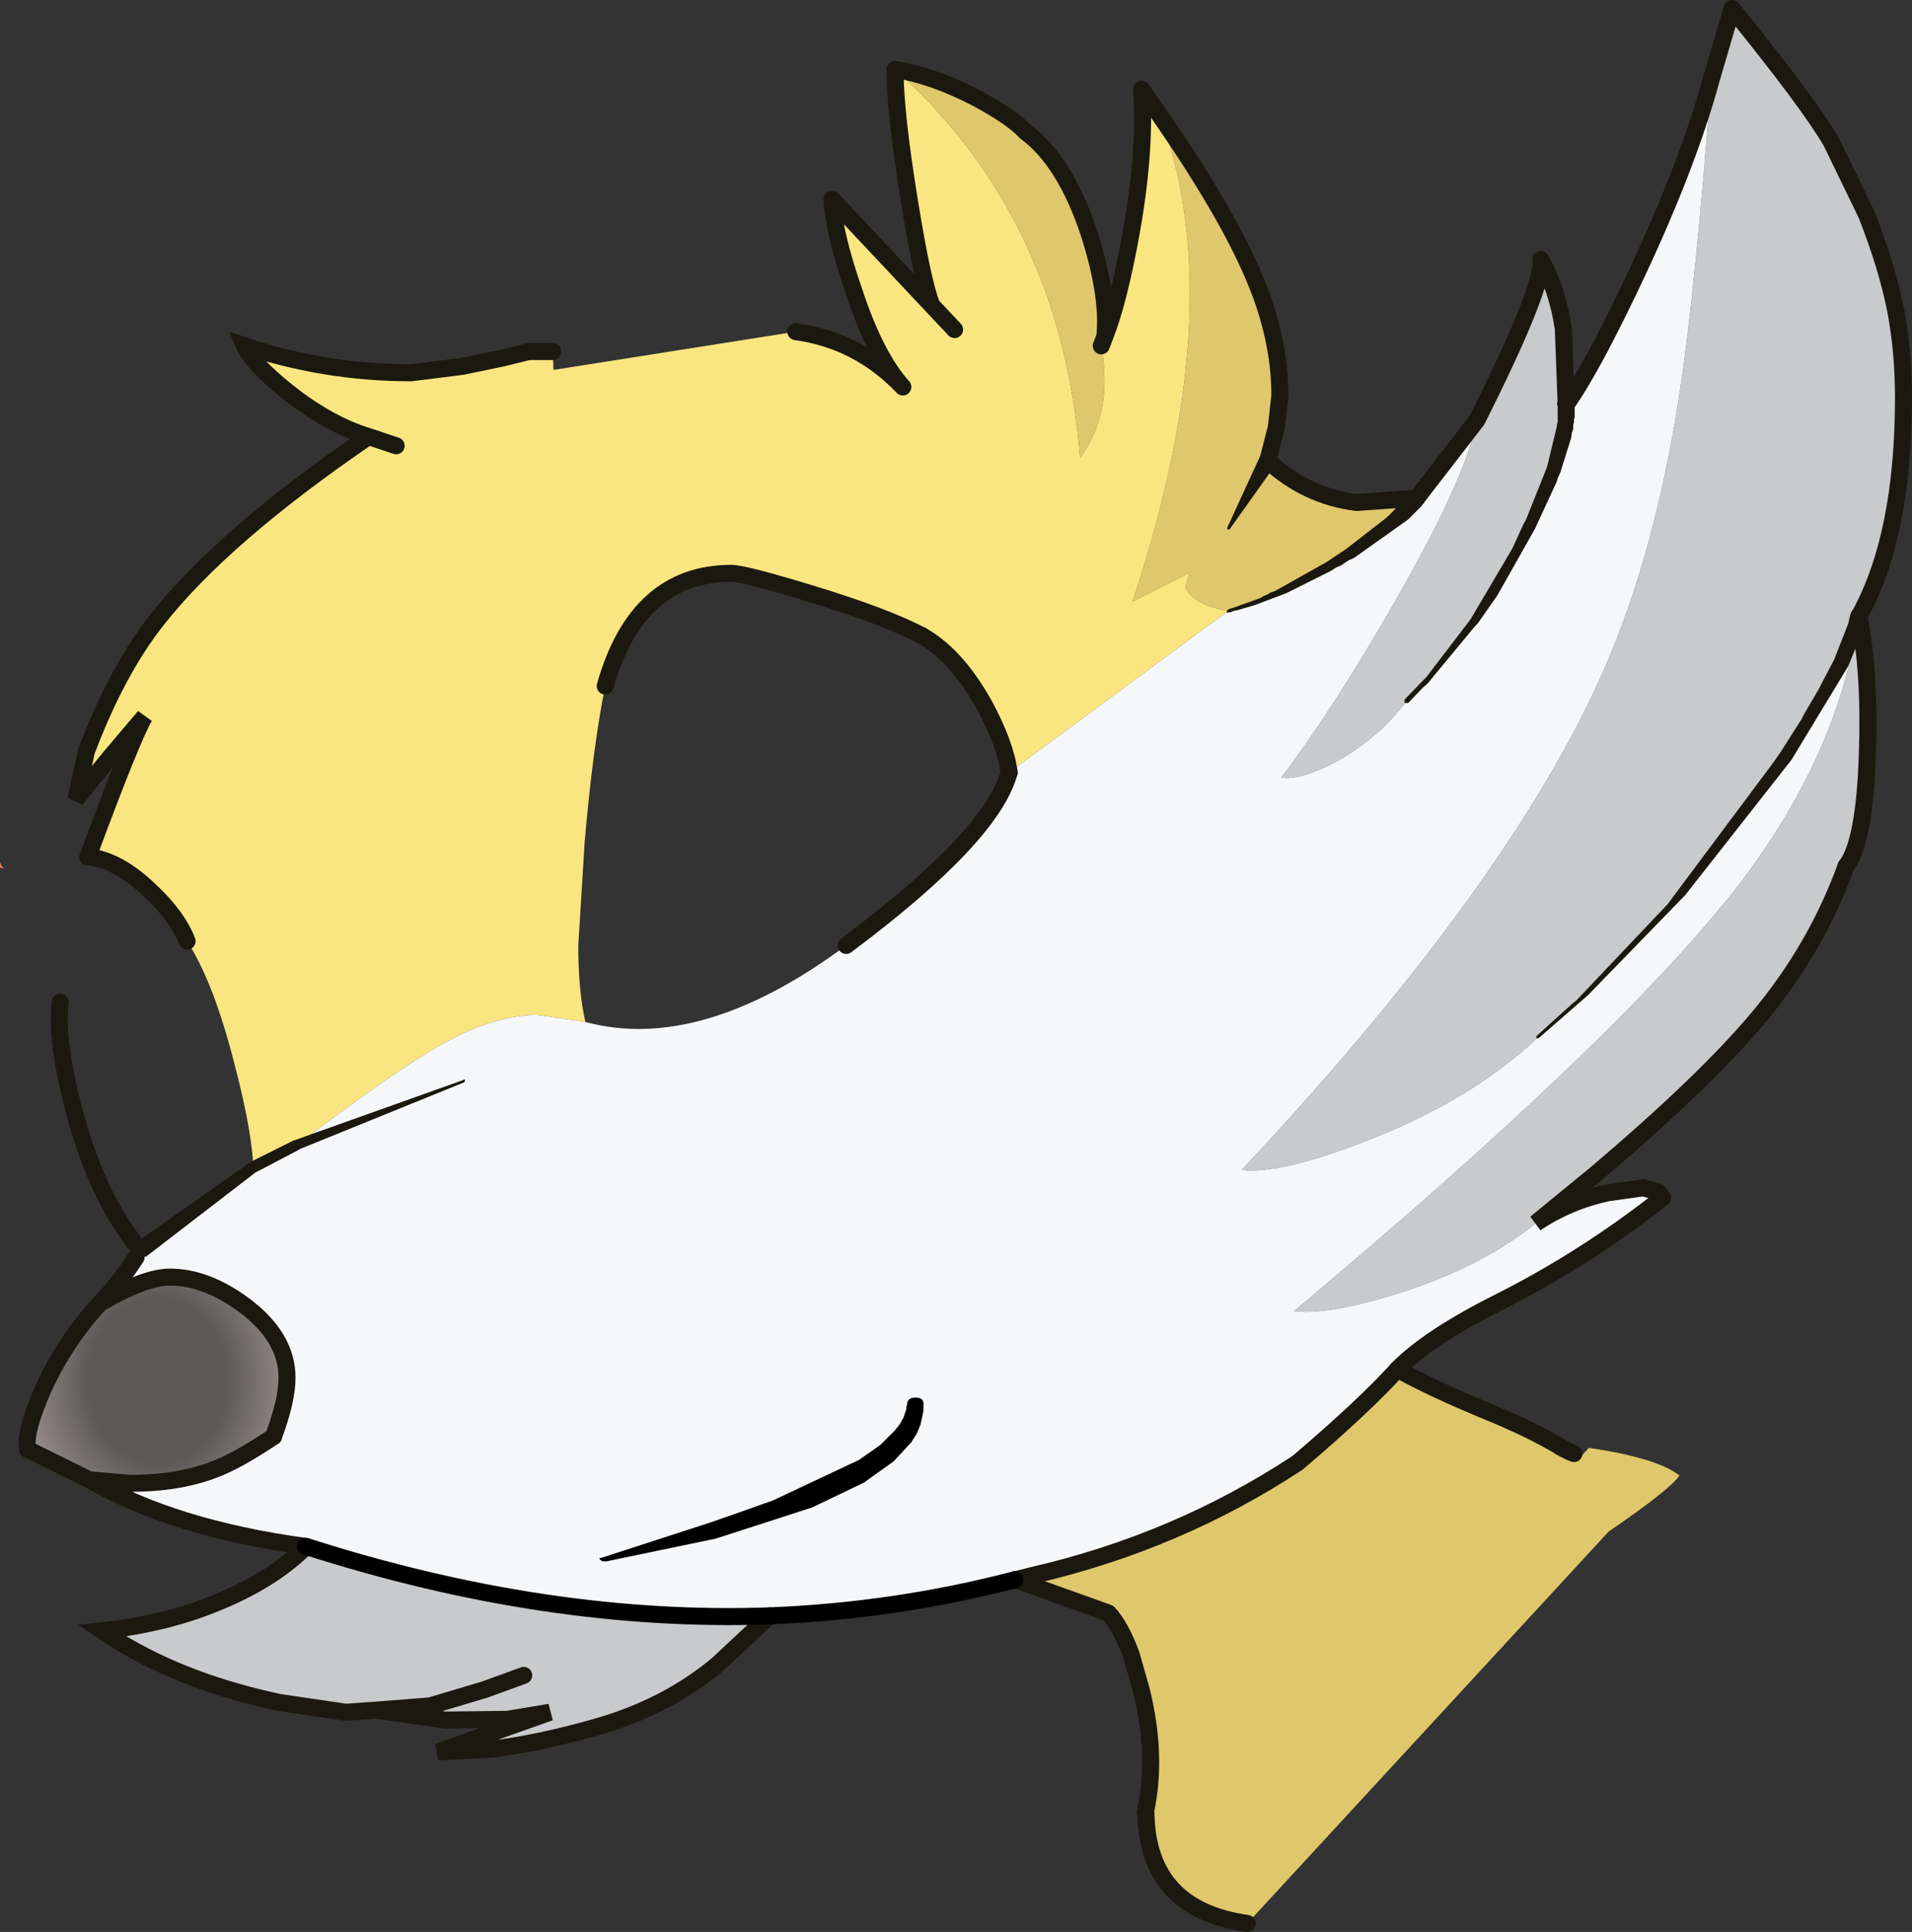 <?xml version="1.0" encoding="UTF-8" standalone="no"?>
<svg xmlns:xlink="http://www.w3.org/1999/xlink" height="136.3px" width="134.9px" xmlns="http://www.w3.org/2000/svg">
  <rect width="100%" height="100%" fill="#333333" stroke="none"/>
  <g transform="matrix(1.0, 0.0, 0.0, 1.0, 67.15, 68.15)">
    <path d="M53.6 -62.6 L55.05 -67.55 Q60.45 -60.9 62.05 -58.15 L64.55 -53.0 Q66.0 -49.3 66.6 -46.25 67.15 -43.35 67.15 -40.1 67.15 -30.3 64.0 -24.65 64.8 -20.75 64.6 -14.95 64.4 -8.7 63.1 -7.05 61.0 -1.25 56.95 3.6 53.15 8.15 45.35 14.75 L41.2 18.15 Q37.3 21.3 31.35 23.15 26.45 24.65 24.15 24.35 46.9 5.3 55.35 -5.5 62.5 -14.7 64.0 -24.65 62.8 -20.0 56.15 -11.0 48.95 -1.3 41.35 5.05 36.6 9.5 29.35 12.3 23.25 14.7 20.45 14.4 40.75 -7.25 46.9 -23.05 49.9 -30.7 51.4 -40.75 52.45 -47.65 53.6 -62.6 M-12.85 45.85 L-16.55 49.3 Q-20.15 52.3 -25.1 53.7 -29.15 54.85 -32.45 55.25 L-36.25 55.45 -28.35 52.65 -31.35 53.15 -35.75 53.2 -40.6 52.5 -42.75 52.65 -47.5 51.95 -48.8 51.65 Q-55.35 50.05 -59.95 46.9 -55.25 46.4 -51.45 44.75 -47.8 43.2 -45.55 40.95 -28.55 46.4 -12.85 45.85 M37.05 -38.5 Q41.9 -48.15 41.55 -49.85 42.75 -47.7 43.15 -44.95 L43.35 -39.6 Q43.65 -37.0 40.75 -31.0 37.35 -23.85 32.1 -18.7 30.1 -16.05 27.1 -14.4 24.5 -13.05 23.25 -13.3 26.8 -17.95 31.15 -25.5 36.3 -34.45 37.05 -38.5 M-30.2 50.05 L-32.95 51.05 -36.8 52.2 -40.6 52.5 -36.8 52.2 -32.95 51.05 -30.2 50.05" fill="#c8cacb" fill-rule="evenodd" stroke="none"/>
    <path d="M31.45 28.45 Q33.75 29.75 37.85 31.45 40.9 32.7 42.9 33.9 L42.95 33.95 43.1 34.0 43.15 34.05 43.35 34.15 43.55 34.25 43.6 34.25 43.65 34.3 43.9 34.4 44.45 34.55 44.95 34.0 Q49.75 34.7 51.35 35.95 50.6 37.0 46.35 39.9 L20.85 67.55 Q13.8 66.55 13.7 59.75 L13.65 59.75 Q14.55 55.75 13.35 51.0 L12.65 48.55 Q11.9 46.55 11.05 45.65 L4.5 43.3 5.7 43.0 Q15.9 40.65 24.4 35.05 29.1 31.05 31.45 28.45 M14.65 -60.05 Q19.4 -53.2 21.35 -48.55 23.15 -44.3 23.15 -40.25 L22.9 -38.0 22.3 -35.65 Q25.0 -33.15 28.55 -32.7 L32.8 -33.0 Q31.7 -31.5 28.05 -29.1 23.6 -26.2 19.5 -25.05 17.8 -25.35 17.05 -26.0 16.5 -26.45 16.5 -26.85 L16.8 -27.75 12.75 -25.7 Q19.75 -46.75 14.65 -60.05 M-4.0 -63.25 Q-1.25 -62.8 1.8 -61.2 4.3 -59.85 5.2 -58.85 8.0 -56.8 9.7 -51.65 11.1 -47.25 10.8 -44.4 L10.55 -43.75 Q11.4 -39.0 9.05 -35.85 7.7 -52.8 -4.0 -63.25 M43.65 34.3 L43.55 34.25 43.65 34.3" fill="#dfc86b" fill-rule="evenodd" stroke="none"/>
    <path d="M10.8 -44.4 Q11.75 -46.8 12.6 -51.4 13.7 -57.35 13.4 -61.85 L14.65 -60.05 Q19.75 -46.75 12.75 -25.7 L16.8 -27.75 16.5 -26.85 Q16.5 -26.45 17.05 -26.0 17.8 -25.35 19.5 -25.05 L4.05 -13.65 Q3.8 -15.65 2.25 -18.5 0.3 -21.95 -2.1 -23.3 -4.65 -24.65 -9.9 -26.25 -14.65 -27.7 -15.55 -27.7 -22.2 -27.7 -24.45 -19.75 -25.3 -15.6 -25.9 -8.75 L-26.35 -1.45 Q-26.35 1.75 -25.85 3.95 L-29.25 3.45 Q-32.75 3.45 -37.2 6.25 -39.75 7.8 -45.25 11.9 L-46.35 12.3 -46.4 12.3 -49.3 13.75 Q-49.5 11.1 -50.65 6.75 -52.1 1.1 -53.95 -1.75 -54.65 -3.55 -56.6 -5.35 -58.85 -7.5 -60.95 -7.7 -57.8 -16.2 -56.95 -17.6 L-59.45 -14.65 -61.8 -11.75 -61.05 -15.15 Q-58.9 -20.85 -56.05 -24.45 -51.4 -30.35 -41.15 -37.35 -43.95 -38.2 -46.85 -40.5 -49.35 -42.5 -49.9 -43.75 -44.2 -41.85 -38.15 -41.85 L-34.55 -42.3 -31.65 -42.9 -29.85 -43.35 -28.15 -43.35 -28.1 -42.05 -11.0 -44.75 Q-6.6 -44.15 -3.45 -40.85 -5.35 -42.95 -6.85 -47.45 -8.3 -51.6 -8.45 -54.1 L-1.4 -46.6 Q-2.05 -48.15 -3.0 -54.05 -4.0 -60.2 -4.0 -63.25 7.7 -52.8 9.05 -35.85 11.4 -39.0 10.55 -43.75 L10.8 -44.4 M0.2 -44.9 L-1.4 -46.6 0.2 -44.9 M-39.2 -36.7 L-41.15 -37.35 -39.2 -36.7" fill="#fae680" fill-rule="evenodd" stroke="none"/>
    <path d="M41.2 18.15 Q43.5 16.6 46.3 16.0 L48.8 15.65 49.85 15.95 50.15 16.35 Q44.7 20.65 38.65 23.7 33.65 26.2 31.45 28.45 29.1 31.05 24.4 35.05 15.9 40.65 5.7 43.0 L4.5 43.3 4.45 43.3 Q-4.0 45.5 -12.85 45.85 -28.55 46.4 -45.55 40.95 L-45.6 40.95 Q-54.8 39.7 -60.85 36.25 L-58.0 36.5 Q-54.6 36.5 -52.1 35.55 -50.45 34.95 -47.85 33.2 -46.9 30.65 -46.9 29.05 -46.9 26.2 -49.9 23.95 -52.6 21.95 -55.15 21.95 -56.95 21.95 -60.1 23.8 -58.85 22.55 -57.55 20.55 L-57.35 20.6 -56.9 20.5 -56.85 20.5 -49.05 14.5 -49.1 14.55 -46.05 12.95 -46.1 12.95 -34.4 8.2 -34.35 8.1 Q-34.35 7.95 -34.45 8.05 L-45.25 11.9 Q-39.75 7.8 -37.2 6.25 -32.75 3.45 -29.25 3.45 L-25.85 3.95 Q-17.7 6.15 -7.45 -1.45 2.8 -9.1 4.05 -13.65 L19.5 -25.05 Q23.6 -26.2 28.05 -29.1 31.7 -31.5 32.8 -33.0 L37.05 -38.5 Q36.3 -34.45 31.15 -25.5 26.8 -17.95 23.25 -13.3 24.5 -13.05 27.1 -14.4 30.1 -16.05 32.1 -18.7 37.35 -23.85 40.75 -31.0 43.65 -37.0 43.35 -39.6 45.25 -42.3 48.35 -48.9 52.0 -56.7 53.6 -62.6 52.45 -47.65 51.4 -40.75 49.9 -30.7 46.9 -23.05 40.75 -7.25 20.45 14.4 23.25 14.7 29.35 12.3 36.6 9.5 41.35 5.05 48.95 -1.3 56.15 -11.0 62.8 -20.0 64.0 -24.65 62.5 -14.7 55.35 -5.5 46.9 5.3 24.15 24.35 26.45 24.65 31.35 23.15 37.3 21.3 41.2 18.15" fill="#f5f7f9" fill-rule="evenodd" stroke="none"/>
    <path d="M-66.9 -6.85 L-67.15 -6.95 -67.15 -7.3 -66.9 -6.85" fill="#e87d53" fill-rule="evenodd" stroke="none"/>
    <path d="M-57.55 20.55 L-57.7 20.4 Q-58.05 19.9 -57.6 19.6 L-57.6 19.55 -49.5 13.85 -49.5 13.8 -49.45 13.8 -49.3 13.75 -46.4 12.3 -46.35 12.3 -45.25 11.9 -34.45 8.05 Q-34.35 7.95 -34.35 8.1 L-34.4 8.2 -46.1 12.95 -46.05 12.95 -49.1 14.55 -49.05 14.5 -56.85 20.5 -56.9 20.5 -57.35 20.6 -57.55 20.55" fill="#1b180f" fill-rule="evenodd" stroke="none"/>
    <path d="M-60.85 36.25 L-65.2 34.1 Q-65.45 32.95 -64.15 29.95 -62.6 26.5 -60.1 23.8 -56.95 21.95 -55.15 21.95 -52.6 21.95 -49.9 23.95 -46.9 26.2 -46.9 29.05 -46.9 30.65 -47.85 33.2 -50.45 34.95 -52.1 35.55 -54.6 36.5 -58.0 36.5 L-60.85 36.25" fill="url(#gradient0)" fill-rule="evenodd" stroke="none"/>
    <path d="M53.6 -62.6 L55.05 -67.55 Q60.45 -60.9 62.05 -58.15 L64.55 -53.0 Q66.0 -49.3 66.6 -46.25 67.15 -43.35 67.15 -40.1 67.15 -30.3 64.0 -24.65 64.8 -20.75 64.6 -14.95 64.4 -8.7 63.1 -7.05 M50.15 16.35 Q44.7 20.65 38.65 23.7 33.65 26.2 31.45 28.45 33.75 29.75 37.85 31.45 40.9 32.7 42.9 33.9 L42.95 33.95 M43.1 34.0 L43.15 34.05 43.35 34.15 43.55 34.25 43.6 34.25 43.65 34.3 43.9 34.4 M20.85 67.55 Q13.8 66.55 13.7 59.75 M13.65 59.75 Q14.55 55.75 13.35 51.0 L12.65 48.55 Q11.9 46.55 11.05 45.65 L4.5 43.3 4.45 43.3 M-65.2 34.1 Q-65.45 32.95 -64.15 29.95 -62.6 26.5 -60.1 23.8 -56.95 21.95 -55.15 21.95 -52.6 21.95 -49.9 23.95 -46.9 26.2 -46.9 29.05 -46.9 30.65 -47.85 33.2 M10.8 -44.4 Q11.75 -46.8 12.6 -51.4 13.7 -57.35 13.4 -61.85 L14.65 -60.05 Q19.4 -53.2 21.35 -48.55 23.15 -44.3 23.15 -40.25 L22.9 -38.0 22.3 -35.65 Q25.0 -33.15 28.55 -32.7 L32.8 -33.0 37.05 -38.5 Q41.9 -48.15 41.55 -49.85 42.75 -47.7 43.15 -44.95 L43.35 -39.6 Q45.25 -42.3 48.35 -48.9 52.0 -56.7 53.6 -62.6 M10.8 -44.4 Q11.1 -47.25 9.7 -51.65 8.0 -56.8 5.2 -58.85 4.3 -59.85 1.8 -61.2 -1.25 -62.8 -4.0 -63.25 -4.0 -60.2 -3.0 -54.05 -2.05 -48.15 -1.4 -46.6 L0.2 -44.9 M10.55 -43.75 L10.8 -44.4 M-2.1 -23.3 Q-4.65 -24.65 -9.9 -26.25 -14.65 -27.7 -15.55 -27.7 -22.2 -27.7 -24.45 -19.75 M43.55 34.25 L43.65 34.3 M-1.4 -46.6 L-8.45 -54.1 Q-8.3 -51.6 -6.85 -47.45 -5.35 -42.95 -3.45 -40.85 -6.6 -44.15 -11.0 -44.75" fill="none" stroke="#1b180f" stroke-linecap="round" stroke-linejoin="round" stroke-width="1.2"/>
    <path d="M-12.85 45.85 L-16.55 49.3 Q-20.15 52.3 -25.1 53.7 -29.15 54.85 -32.45 55.25 L-36.25 55.45 -28.35 52.65 -31.35 53.15 -35.75 53.2 -40.6 52.5 -42.75 52.65 -47.5 51.95 -48.8 51.65 Q-55.35 50.05 -59.95 46.9 -55.25 46.4 -51.45 44.75 -47.8 43.2 -45.55 40.95 M-45.6 40.95 Q-54.8 39.7 -60.85 36.25 L-65.2 34.1 M-60.1 23.8 Q-58.85 22.55 -57.55 20.55 M-57.6 19.6 Q-60.35 16.1 -61.9 10.3 -63.25 5.2 -62.9 2.55 M4.05 -13.65 Q3.8 -15.65 2.25 -18.5 0.3 -21.95 -2.1 -23.3 M4.5 43.3 L5.7 43.0 Q15.9 40.65 24.4 35.05 29.1 31.05 31.45 28.45 M-28.15 -43.35 L-29.85 -43.35 -31.65 -42.9 -34.55 -42.3 -38.15 -41.85 Q-44.2 -41.85 -49.9 -43.75 -49.35 -42.5 -46.85 -40.5 -43.95 -38.2 -41.15 -37.35 L-39.2 -36.7 M-41.15 -37.35 Q-51.4 -30.35 -56.05 -24.45 -58.9 -20.85 -61.05 -15.15 L-61.8 -11.75 -59.45 -14.65 -56.95 -17.6 Q-57.8 -16.2 -60.95 -7.7 M-47.85 33.2 Q-50.45 34.95 -52.1 35.55 -54.6 36.5 -58.0 36.5 L-60.85 36.25 M-40.6 52.5 L-36.8 52.2 -32.95 51.05 -30.2 50.05" fill="none" stroke="#1b180f" stroke-linecap="round" stroke-linejoin="miter-clip" stroke-miterlimit="3.0" stroke-width="1.2"/>
    <path d="M63.1 -7.05 Q61.0 -1.25 56.95 3.6 53.15 8.15 45.35 14.75 L41.2 18.15 Q43.5 16.6 46.3 16.0 L48.8 15.65 49.85 15.95 50.15 16.35 M4.05 -13.65 Q2.8 -9.1 -7.45 -1.45 M-60.95 -7.7 Q-58.85 -7.5 -56.6 -5.35 -54.65 -3.55 -53.95 -1.75" fill="none" stroke="#1b180f" stroke-linecap="round" stroke-linejoin="miter-clip" stroke-miterlimit="8.0" stroke-width="1.2"/>
    <path d="M4.45 43.3 Q-4.0 45.5 -12.85 45.85 -28.55 46.4 -45.55 40.95 L-45.6 40.95" fill="none" stroke="#000000" stroke-linecap="round" stroke-linejoin="round" stroke-width="1.2"/>
    <path d="M63.4 -24.8 Q63.6 -25.4 64.15 -25.2 64.7 -25.0 64.55 -24.45 L64.45 -24.05 64.35 -23.85 63.25 -21.15 59.25 -14.55 51.75 -5.0 44.9 2.05 41.4 5.1 41.25 5.1 41.25 4.95 43.85 2.6 44.05 2.45 50.5 -4.35 58.0 -14.4 58.45 -15.05 59.95 -17.4 60.1 -17.7 61.15 -19.5 62.25 -21.6 63.25 -24.15 63.4 -24.8 M42.75 -39.55 L42.7 -39.55 Q42.7 -40.1 43.3 -40.2 43.9 -40.2 43.9 -39.6 L43.95 -39.35 43.95 -38.75 43.9 -38.5 43.9 -38.35 43.85 -38.2 43.85 -37.9 43.75 -37.6 43.7 -37.25 42.95 -34.85 42.75 -34.4 42.7 -34.2 41.15 -30.85 38.5 -26.15 37.1 -24.15 36.9 -23.95 33.55 -19.9 33.3 -19.7 32.2 -18.55 31.95 -18.55 31.95 -18.8 33.5 -20.4 36.6 -24.45 39.55 -29.45 40.35 -31.2 40.5 -31.45 42.0 -35.2 42.7 -38.1 42.7 -38.2 42.75 -38.35 42.75 -39.55 M32.3 -33.35 L33.15 -33.45 Q33.65 -33.05 33.25 -32.6 L33.15 -32.45 32.2 -31.5 28.4 -28.8 28.2 -28.7 28.05 -28.65 27.45 -28.25 27.1 -28.1 26.8 -27.9 23.6 -26.3 21.35 -25.45 20.15 -25.1 19.9 -25.05 19.65 -24.95 19.5 -24.95 Q19.4 -24.85 19.4 -25.0 L19.45 -25.1 19.6 -25.2 19.8 -25.25 21.75 -25.95 22.0 -26.1 22.25 -26.2 22.5 -26.35 22.8 -26.45 26.45 -28.5 27.8 -29.4 30.7 -31.65 32.1 -33.05 32.3 -33.35 M21.75 -35.95 L21.8 -36.0 22.2 -36.25 22.65 -36.15 Q23.1 -35.75 22.8 -35.3 L19.6 -30.8 19.5 -30.8 Q19.4 -30.8 19.45 -30.95 L21.75 -35.95" fill="#1b180f" fill-rule="evenodd" stroke="none"/>
    <path d="M-24.65 42.0 L-24.8 41.9 Q-24.95 41.75 -24.7 41.75 L-17.0 39.25 -14.85 38.5 -12.6 37.7 -6.55 34.85 -5.05 33.8 -4.0 32.75 -3.65 32.3 -3.4 31.85 -3.2 31.25 -3.2 31.05 -3.15 31.0 -3.15 30.95 Q-3.15 30.45 -2.55 30.45 -1.9 30.45 -2.0 31.05 L-2.0 31.4 -2.2 32.35 -2.45 32.95 -2.85 33.6 -4.1 34.95 -6.2 36.45 -9.85 38.2 -16.65 40.4 -24.35 42.0 -24.65 42.0" fill="#000000" fill-rule="evenodd" stroke="none"/>
  </g>
  <defs>
    <radialGradient cx="0" cy="0" gradientTransform="matrix(0.011, 0.0, 0.0, 0.013, -56.05, 29.25)" gradientUnits="userSpaceOnUse" id="gradient0" r="819.2" spreadMethod="pad">
      <stop offset="0.545" stop-color="#5e5856"/>
      <stop offset="1.0" stop-color="#918784"/>
    </radialGradient>
  </defs>
</svg>
